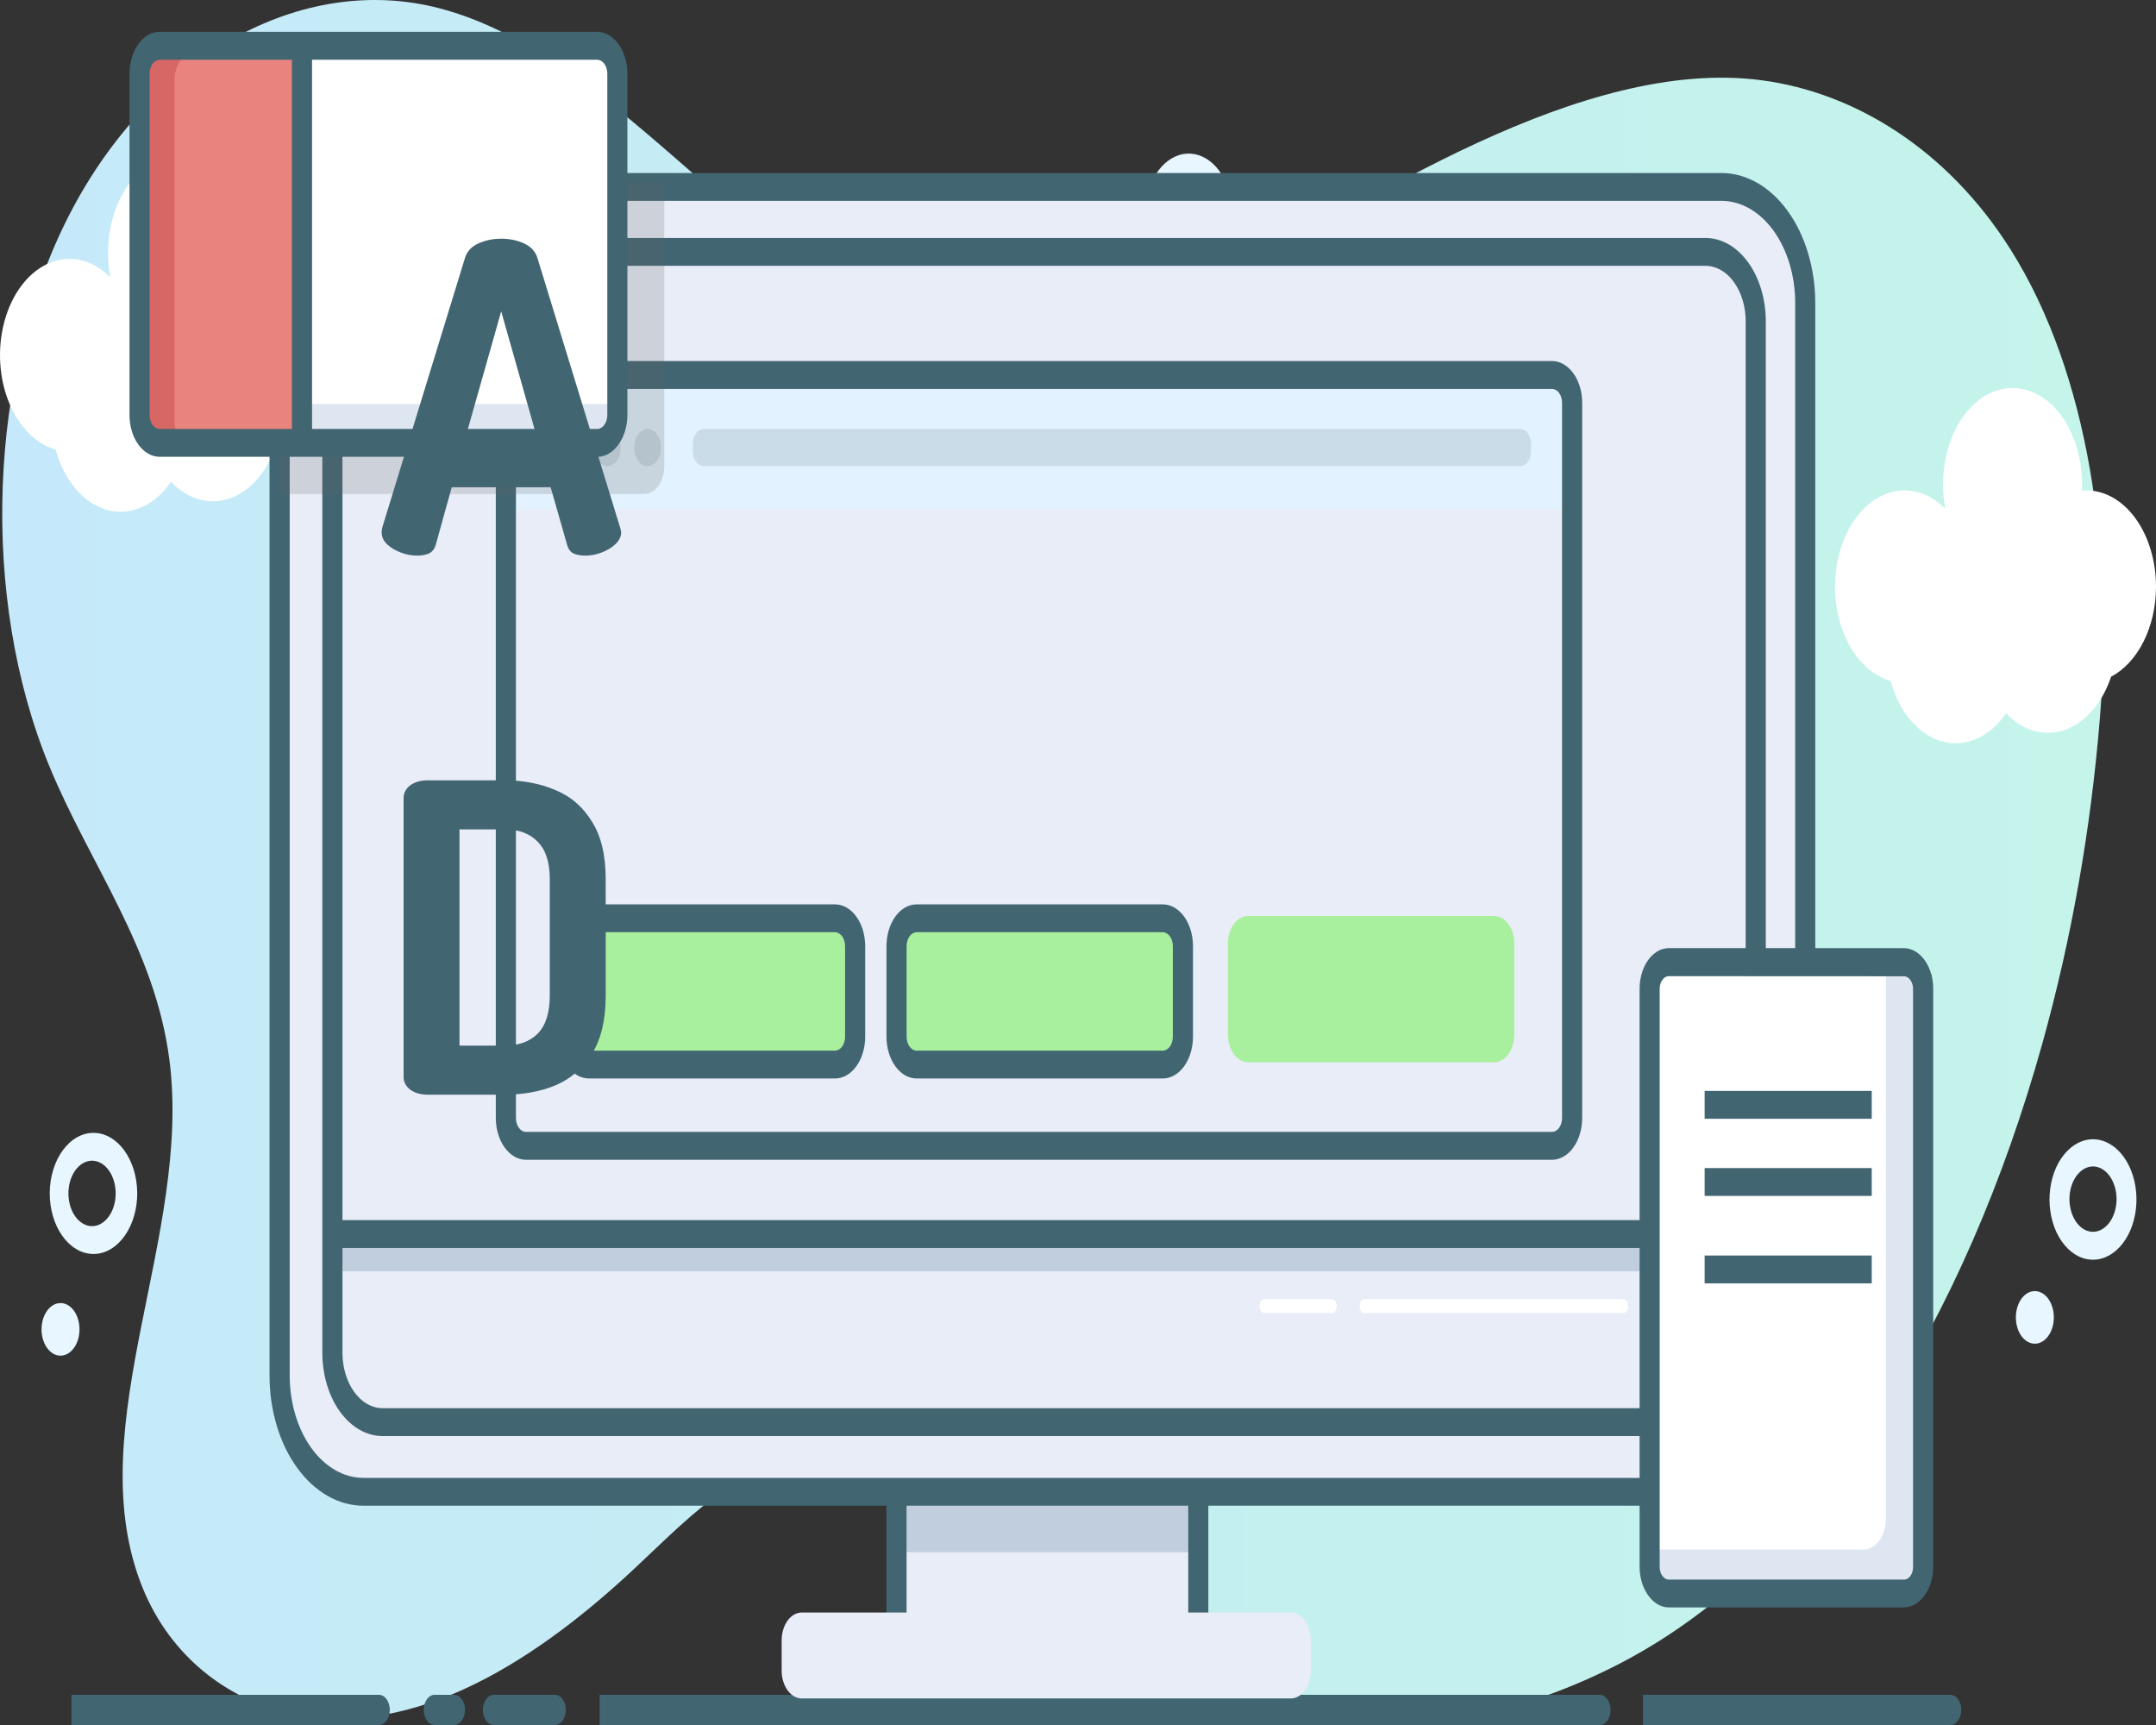 <svg width="60" height="48" viewBox="0 0 60 48" fill="none" xmlns="http://www.w3.org/2000/svg">
<rect x="0" y="0" width="60" height="48" fill="#333333" stroke="none"/>
<path d="M56.836 29.039C54.715 36.642 50.728 43.304 45.191 46.231C44.471 46.611 43.735 46.934 42.988 47.197C39.037 48.592 34.715 48.107 31.073 45.565C29.527 44.485 28.118 43.059 26.567 41.995C25.015 40.931 23.244 40.234 21.555 40.759C20.101 41.212 18.875 42.508 17.64 43.662C14.729 46.384 11.228 48.538 7.78 47.603C6.194 47.174 4.632 45.984 3.895 43.994C2.267 39.596 5.338 34.367 4.716 29.504C4.318 26.391 2.5 24.06 1.37 21.313C-0.564 16.614 -0.335 10.372 1.933 5.969C4.2 1.566 8.386 -0.77 12.224 0.229C16.904 1.447 20.442 6.932 24.993 8.873C27.839 10.086 30.929 9.724 33.648 8.127C38.039 5.546 44.073 1.587 49.015 2.232C51.643 2.575 54.221 4.19 55.956 6.948C58.149 10.43 58.806 15.373 58.44 19.964C58.189 23.072 57.65 26.122 56.836 29.039Z" fill="url(#paint0_linear_116_1366)"/>
<path d="M58.247 35.053C58.149 35.053 58.052 35.037 57.957 35.005C57.658 34.903 57.398 34.646 57.23 34.288C57.063 33.929 57 33.496 57.056 33.076C57.111 32.656 57.28 32.281 57.529 32.028C57.777 31.774 58.086 31.662 58.392 31.713C58.698 31.765 58.978 31.976 59.176 32.304C59.373 32.632 59.473 33.051 59.454 33.478C59.436 33.904 59.301 34.304 59.076 34.597C58.852 34.89 58.555 35.053 58.247 35.053ZM58.247 32.457C58.086 32.458 57.932 32.54 57.812 32.688C57.692 32.835 57.615 33.039 57.596 33.259C57.577 33.48 57.617 33.702 57.709 33.885C57.8 34.068 57.936 34.198 58.092 34.251C58.182 34.281 58.276 34.285 58.367 34.261C58.458 34.237 58.544 34.187 58.62 34.113C58.697 34.04 58.761 33.945 58.808 33.835C58.856 33.725 58.887 33.602 58.898 33.475C58.909 33.347 58.9 33.218 58.872 33.095C58.845 32.973 58.798 32.86 58.737 32.764C58.676 32.667 58.6 32.59 58.516 32.538C58.431 32.485 58.339 32.457 58.247 32.457Z" fill="#E7F6FF"/>
<path d="M57.142 36.83C57.211 36.438 57.037 36.042 56.753 35.947C56.469 35.851 56.183 36.093 56.115 36.485C56.046 36.878 56.22 37.274 56.504 37.369C56.788 37.465 57.073 37.223 57.142 36.83Z" fill="#E7F6FF"/>
<path d="M2.575 34.893C2.255 34.884 1.95 34.699 1.727 34.38C1.504 34.062 1.381 33.634 1.384 33.19C1.388 32.746 1.518 32.322 1.746 32.01C1.973 31.698 2.281 31.523 2.602 31.523C2.922 31.523 3.23 31.698 3.458 32.01C3.685 32.322 3.815 32.746 3.819 33.19C3.822 33.634 3.699 34.062 3.476 34.38C3.253 34.699 2.949 34.884 2.628 34.893H2.575ZM2.575 32.298H2.547C2.374 32.303 2.21 32.403 2.089 32.575C1.969 32.747 1.902 32.978 1.904 33.218C1.906 33.458 1.976 33.687 2.099 33.855C2.222 34.024 2.389 34.119 2.562 34.119C2.735 34.119 2.901 34.024 3.024 33.855C3.147 33.687 3.217 33.458 3.219 33.218C3.221 32.978 3.154 32.747 3.034 32.575C2.914 32.403 2.749 32.303 2.576 32.298H2.575Z" fill="#E7F6FF"/>
<path d="M1.707 37.722C1.999 37.705 2.225 37.363 2.212 36.959C2.2 36.555 1.953 36.242 1.662 36.26C1.37 36.277 1.144 36.618 1.156 37.022C1.169 37.426 1.415 37.74 1.707 37.722Z" fill="#E7F6FF"/>
<path d="M33.083 7.641C32.793 7.641 32.512 7.497 32.291 7.236C32.07 6.974 31.925 6.612 31.88 6.214C31.836 5.817 31.896 5.41 32.049 5.069C32.202 4.727 32.439 4.473 32.716 4.351C32.993 4.23 33.292 4.251 33.559 4.409C33.826 4.566 34.044 4.852 34.172 5.212C34.301 5.573 34.332 5.986 34.26 6.375C34.188 6.765 34.017 7.106 33.779 7.336C33.575 7.534 33.332 7.64 33.083 7.641ZM33.079 5.046C32.909 5.046 32.746 5.136 32.623 5.299C32.5 5.462 32.427 5.684 32.42 5.919C32.412 6.154 32.47 6.384 32.582 6.561C32.694 6.738 32.851 6.849 33.02 6.87C33.189 6.891 33.358 6.82 33.491 6.673C33.623 6.526 33.71 6.314 33.733 6.081C33.755 5.847 33.712 5.611 33.611 5.421C33.511 5.231 33.362 5.102 33.195 5.06C33.157 5.051 33.118 5.046 33.079 5.046Z" fill="#E7F6FF"/>
<path d="M30.601 7.549C30.84 7.317 30.898 6.86 30.73 6.529C30.563 6.198 30.233 6.118 29.994 6.35C29.755 6.582 29.697 7.039 29.865 7.37C30.032 7.701 30.362 7.781 30.601 7.549Z" fill="#E7F6FF"/>
<path d="M60 16.324C60 15.614 59.796 14.932 59.433 14.43C59.071 13.928 58.579 13.646 58.066 13.646C58.023 13.646 57.98 13.646 57.938 13.651C57.941 13.593 57.943 13.534 57.943 13.475C57.942 13.094 57.884 12.718 57.77 12.371C57.657 12.024 57.492 11.715 57.285 11.463C57.079 11.212 56.836 11.025 56.573 10.914C56.31 10.802 56.033 10.77 55.76 10.819C55.487 10.868 55.225 10.996 54.992 11.197C54.758 11.396 54.557 11.663 54.404 11.979C54.25 12.295 54.147 12.652 54.101 13.028C54.055 13.403 54.067 13.788 54.137 14.156C53.903 13.921 53.635 13.762 53.35 13.69C53.066 13.618 52.774 13.634 52.496 13.739C52.217 13.844 51.959 14.033 51.74 14.294C51.521 14.555 51.347 14.88 51.231 15.246C51.114 15.613 51.059 16.01 51.068 16.41C51.077 16.81 51.151 17.201 51.284 17.556C51.417 17.912 51.605 18.221 51.836 18.462C52.066 18.703 52.333 18.869 52.616 18.949C52.731 19.374 52.923 19.75 53.172 20.044C53.422 20.338 53.721 20.54 54.042 20.63C54.363 20.72 54.695 20.695 55.007 20.559C55.32 20.422 55.602 20.179 55.828 19.85C56.058 20.091 56.325 20.258 56.609 20.337C56.892 20.417 57.185 20.407 57.466 20.309C57.746 20.211 58.007 20.027 58.23 19.771C58.452 19.515 58.63 19.193 58.751 18.829C59.118 18.636 59.434 18.294 59.657 17.846C59.88 17.399 60 16.868 60 16.324Z" fill="white"/>
<path d="M8.932 9.885C8.933 9.533 8.883 9.185 8.786 8.86C8.689 8.534 8.546 8.239 8.367 7.99C8.187 7.741 7.974 7.543 7.739 7.408C7.504 7.274 7.253 7.204 6.998 7.204C6.956 7.204 6.913 7.204 6.871 7.21C6.874 7.152 6.875 7.093 6.875 7.033C6.875 6.653 6.817 6.276 6.703 5.93C6.59 5.583 6.424 5.273 6.218 5.022C6.011 4.771 5.769 4.583 5.506 4.472C5.243 4.361 4.966 4.329 4.693 4.377C4.42 4.426 4.158 4.555 3.924 4.755C3.691 4.955 3.49 5.222 3.337 5.538C3.183 5.853 3.08 6.211 3.034 6.586C2.988 6.962 3 7.346 3.07 7.714C2.836 7.48 2.567 7.32 2.283 7.248C1.999 7.176 1.707 7.193 1.428 7.297C1.15 7.402 0.891 7.592 0.673 7.853C0.454 8.113 0.28 8.439 0.164 8.805C0.047 9.171 -0.008 9.569 0.001 9.968C0.01 10.368 0.084 10.76 0.217 11.115C0.35 11.47 0.538 11.78 0.769 12.021C0.999 12.261 1.266 12.428 1.549 12.508C1.664 12.932 1.856 13.308 2.105 13.602C2.354 13.895 2.653 14.097 2.974 14.187C3.295 14.277 3.627 14.252 3.939 14.116C4.251 13.98 4.533 13.737 4.759 13.408C4.99 13.65 5.257 13.816 5.54 13.896C5.824 13.975 6.117 13.966 6.397 13.868C6.678 13.77 6.939 13.586 7.161 13.33C7.384 13.074 7.562 12.752 7.682 12.388C8.049 12.195 8.366 11.853 8.589 11.406C8.812 10.959 8.932 10.429 8.932 9.885Z" fill="white"/>
<path d="M44.519 48H16.688V47.16H44.519C44.599 47.16 44.676 47.204 44.733 47.283C44.79 47.362 44.822 47.469 44.822 47.58C44.822 47.691 44.79 47.798 44.733 47.877C44.676 47.956 44.599 48 44.519 48Z" fill="#426572"/>
<path d="M15.443 48H13.742C13.661 48 13.584 47.956 13.527 47.877C13.47 47.798 13.438 47.691 13.438 47.58C13.438 47.469 13.47 47.362 13.527 47.283C13.584 47.204 13.661 47.16 13.742 47.16H15.443C15.524 47.16 15.601 47.204 15.658 47.283C15.715 47.362 15.746 47.469 15.746 47.58C15.746 47.691 15.715 47.798 15.658 47.877C15.601 47.956 15.524 48 15.443 48Z" fill="#426572"/>
<path d="M12.637 48H12.095C12.015 48 11.938 47.956 11.881 47.877C11.824 47.798 11.792 47.691 11.792 47.58C11.792 47.469 11.824 47.362 11.881 47.283C11.938 47.204 12.015 47.16 12.095 47.16H12.637C12.718 47.16 12.795 47.204 12.852 47.283C12.909 47.362 12.941 47.469 12.941 47.58C12.941 47.691 12.909 47.798 12.852 47.877C12.795 47.956 12.718 48 12.637 48Z" fill="#426572"/>
<path d="M54.277 48H45.723V47.16H54.277C54.358 47.16 54.435 47.204 54.492 47.283C54.548 47.362 54.58 47.469 54.58 47.58C54.58 47.691 54.548 47.798 54.492 47.877C54.435 47.956 54.358 48 54.277 48Z" fill="#426572"/>
<path d="M10.544 48H1.99V47.16H10.544C10.625 47.16 10.702 47.204 10.759 47.283C10.816 47.362 10.848 47.469 10.848 47.58C10.848 47.691 10.816 47.798 10.759 47.877C10.702 47.956 10.625 48 10.544 48Z" fill="#426572"/>
<path d="M32.904 34.985H25.625C25.316 34.985 25.066 35.332 25.066 35.761V45.452C25.066 45.88 25.316 46.227 25.625 46.227H32.904C33.213 46.227 33.464 45.88 33.464 45.452V35.761C33.464 35.332 33.213 34.985 32.904 34.985Z" fill="#E8EDF7"/>
<path d="M25.066 39.637H33.464V43.191H25.066V39.637Z" fill="#C1CEDE"/>
<path d="M32.788 46.744H25.509C25.287 46.744 25.073 46.621 24.916 46.403C24.758 46.185 24.669 45.889 24.669 45.581V35.89C24.669 35.581 24.758 35.285 24.916 35.067C25.073 34.849 25.287 34.727 25.509 34.727H32.788C33.011 34.727 33.224 34.849 33.382 35.067C33.539 35.285 33.627 35.581 33.627 35.89V45.581C33.627 45.889 33.539 46.185 33.382 46.403C33.224 46.621 33.011 46.744 32.788 46.744ZM25.509 35.502C25.435 35.502 25.364 35.543 25.311 35.616C25.259 35.688 25.229 35.787 25.229 35.89V45.581C25.229 45.684 25.259 45.782 25.311 45.855C25.364 45.928 25.435 45.969 25.509 45.969H32.788C32.862 45.969 32.933 45.928 32.986 45.855C33.038 45.782 33.068 45.684 33.068 45.581V35.89C33.068 35.787 33.038 35.688 32.986 35.616C32.933 35.543 32.862 35.502 32.788 35.502H25.509Z" fill="#426572"/>
<path d="M50.517 8.3V38.15C50.517 38.862 50.346 39.554 50.033 40.119C49.719 40.684 49.28 41.089 48.782 41.272C48.588 41.343 48.387 41.379 48.186 41.378H10.391C9.772 41.378 9.179 41.038 8.741 40.432C8.304 39.826 8.058 39.005 8.058 38.148V8.299C8.057 7.702 8.177 7.117 8.402 6.608C8.432 6.544 8.463 6.479 8.496 6.415C8.753 5.919 9.106 5.534 9.514 5.305C9.791 5.148 10.089 5.068 10.389 5.069H48.182C48.489 5.068 48.792 5.152 49.076 5.314C49.359 5.476 49.616 5.715 49.833 6.015C50.05 6.315 50.222 6.671 50.339 7.063C50.456 7.456 50.517 7.876 50.517 8.3Z" fill="#E8EDF7"/>
<path d="M47.905 41.898H10.114C9.421 41.898 8.756 41.517 8.266 40.839C7.776 40.16 7.501 39.24 7.501 38.28V8.431C7.5 7.517 7.75 6.637 8.201 5.969C8.231 5.923 8.264 5.876 8.305 5.821C8.791 5.174 9.439 4.813 10.114 4.814H47.905C48.598 4.814 49.263 5.195 49.753 5.874C50.243 6.552 50.518 7.473 50.518 8.432V38.282C50.518 38.757 50.451 39.227 50.32 39.667C50.189 40.106 49.996 40.505 49.754 40.841C49.511 41.177 49.223 41.444 48.906 41.625C48.588 41.807 48.248 41.9 47.905 41.9V41.898ZM10.114 5.588C9.584 5.587 9.074 5.871 8.693 6.38C8.661 6.423 8.635 6.459 8.612 6.493C8.258 7.019 8.061 7.712 8.062 8.432V38.281C8.062 39.035 8.278 39.758 8.663 40.291C9.048 40.824 9.57 41.124 10.115 41.124H47.906C48.176 41.124 48.443 41.051 48.692 40.908C48.941 40.766 49.168 40.556 49.359 40.292C49.549 40.028 49.701 39.715 49.804 39.369C49.907 39.024 49.959 38.654 49.959 38.281V8.432C49.959 7.678 49.743 6.955 49.358 6.421C48.973 5.888 48.451 5.589 47.906 5.589L10.114 5.588Z" fill="#426572"/>
<path d="M48.768 34.339V37.642C48.768 38.154 48.621 38.645 48.36 39.007C48.098 39.369 47.744 39.572 47.374 39.572H10.55C10.181 39.572 9.826 39.369 9.565 39.007C9.304 38.645 9.157 38.154 9.157 37.642V34.339H9.975V34.468H47.95V34.339H48.768Z" fill="#E8EDF7"/>
<path d="M9.272 34.21H48.79V35.373H9.272V34.21Z" fill="#C1CEDE"/>
<path d="M9.367 33.951H48.745V34.727H9.367V33.951Z" fill="#426572"/>
<path d="M14.451 14.181H43.751V11.456L43.191 10.434H17.53H15.011L14.078 11.456V14.181H14.451Z" fill="#E2F2FF"/>
<path d="M43.191 32.272H14.637C14.415 32.272 14.201 32.149 14.044 31.931C13.886 31.713 13.798 31.417 13.798 31.109V11.209C13.798 10.901 13.886 10.605 14.044 10.387C14.201 10.169 14.415 10.046 14.637 10.046H43.191C43.414 10.046 43.627 10.169 43.785 10.387C43.943 10.605 44.031 10.901 44.031 11.209V31.109C44.031 31.417 43.943 31.713 43.785 31.931C43.627 32.149 43.414 32.272 43.191 32.272ZM14.637 10.822C14.563 10.822 14.492 10.862 14.44 10.935C14.387 11.008 14.358 11.106 14.358 11.209V31.109C14.358 31.212 14.387 31.31 14.44 31.383C14.492 31.456 14.563 31.496 14.637 31.496H43.191C43.265 31.496 43.337 31.456 43.389 31.383C43.442 31.31 43.471 31.212 43.471 31.109V11.209C43.471 11.106 43.442 11.008 43.389 10.935C43.337 10.862 43.265 10.822 43.191 10.822H14.637Z" fill="#426572"/>
<path d="M35.922 44.87H22.313C22.004 44.87 21.753 45.217 21.753 45.646V46.486C21.753 46.914 22.004 47.261 22.313 47.261H35.922C36.231 47.261 36.481 46.914 36.481 46.486V45.646C36.481 45.217 36.231 44.87 35.922 44.87Z" fill="#E8EDF7"/>
<path d="M15.781 12.97C15.987 12.97 16.154 12.738 16.154 12.453C16.154 12.167 15.987 11.936 15.781 11.936C15.575 11.936 15.408 12.167 15.408 12.453C15.408 12.738 15.575 12.97 15.781 12.97Z" fill="#CADCE8"/>
<path d="M16.901 12.97C17.107 12.97 17.274 12.738 17.274 12.453C17.274 12.167 17.107 11.936 16.901 11.936C16.695 11.936 16.527 12.167 16.527 12.453C16.527 12.738 16.695 12.97 16.901 12.97Z" fill="#CADCE8"/>
<path d="M18.02 12.97C18.227 12.97 18.394 12.738 18.394 12.453C18.394 12.167 18.227 11.936 18.02 11.936C17.814 11.936 17.647 12.167 17.647 12.453C17.647 12.738 17.814 12.97 18.02 12.97Z" fill="#CADCE8"/>
<path d="M42.305 11.936H19.584C19.416 11.936 19.28 12.124 19.28 12.356V12.55C19.28 12.782 19.416 12.97 19.584 12.97H42.305C42.473 12.97 42.608 12.782 42.608 12.55V12.356C42.608 12.124 42.473 11.936 42.305 11.936Z" fill="#CADCE8"/>
<path d="M23.337 25.488H16.488C16.179 25.488 15.928 25.835 15.928 26.263V28.783C15.928 29.211 16.179 29.558 16.488 29.558H23.337C23.647 29.558 23.897 29.211 23.897 28.783V26.263C23.897 25.835 23.647 25.488 23.337 25.488Z" fill="#A8EF9E"/>
<path d="M23.238 30.01H16.388C16.165 30.01 15.951 29.888 15.794 29.67C15.636 29.452 15.548 29.156 15.548 28.847V26.328C15.548 26.019 15.636 25.723 15.794 25.505C15.951 25.287 16.165 25.165 16.388 25.165H23.238C23.46 25.165 23.674 25.287 23.831 25.505C23.989 25.723 24.078 26.019 24.078 26.328V28.847C24.078 29.156 23.989 29.452 23.831 29.67C23.674 29.888 23.46 30.01 23.238 30.01ZM16.388 25.94C16.314 25.94 16.243 25.981 16.19 26.053C16.138 26.126 16.108 26.225 16.108 26.328V28.847C16.108 28.95 16.138 29.049 16.19 29.122C16.243 29.194 16.314 29.235 16.388 29.235H23.238C23.312 29.235 23.383 29.194 23.436 29.122C23.488 29.049 23.518 28.95 23.518 28.847V26.328C23.518 26.225 23.488 26.126 23.436 26.053C23.383 25.981 23.312 25.94 23.238 25.94H16.388Z" fill="#426572"/>
<path d="M32.46 25.488H25.61C25.301 25.488 25.05 25.835 25.05 26.263V28.783C25.05 29.211 25.301 29.558 25.61 29.558H32.46C32.769 29.558 33.02 29.211 33.02 28.783V26.263C33.02 25.835 32.769 25.488 32.46 25.488Z" fill="#A8EF9E"/>
<path d="M32.36 30.01H25.51C25.287 30.01 25.073 29.888 24.916 29.67C24.759 29.452 24.67 29.156 24.67 28.847V26.328C24.67 26.019 24.759 25.723 24.916 25.505C25.073 25.287 25.287 25.165 25.51 25.165H32.36C32.583 25.165 32.796 25.287 32.954 25.505C33.111 25.723 33.2 26.019 33.2 26.328V28.847C33.2 29.156 33.111 29.452 32.954 29.67C32.796 29.888 32.583 30.01 32.36 30.01ZM25.51 25.94C25.436 25.94 25.365 25.981 25.312 26.053C25.26 26.126 25.23 26.225 25.23 26.328V28.847C25.23 28.95 25.26 29.049 25.312 29.122C25.365 29.194 25.436 29.235 25.51 29.235H32.36C32.434 29.235 32.505 29.194 32.558 29.122C32.61 29.049 32.64 28.95 32.64 28.847V26.328C32.64 26.225 32.61 26.126 32.558 26.053C32.505 25.981 32.434 25.94 32.36 25.94H25.51Z" fill="#426572"/>
<path d="M41.582 25.488H34.732C34.423 25.488 34.172 25.835 34.172 26.263V28.783C34.172 29.211 34.423 29.558 34.732 29.558H41.582C41.891 29.558 42.142 29.211 42.142 28.783V26.263C42.142 25.835 41.891 25.488 41.582 25.488Z" fill="#A8EF9E"/>
<path d="M47.467 39.96H10.644C10.2 39.959 9.775 39.715 9.461 39.281C9.147 38.846 8.971 38.257 8.97 37.643V8.939C8.971 8.325 9.147 7.736 9.461 7.301C9.775 6.867 10.2 6.623 10.644 6.622H47.467C47.911 6.623 48.336 6.867 48.65 7.301C48.964 7.736 49.14 8.325 49.141 8.939V37.642C49.14 38.257 48.964 38.846 48.65 39.28C48.336 39.715 47.911 39.959 47.467 39.96ZM10.644 7.397C10.348 7.398 10.065 7.56 9.857 7.849C9.648 8.139 9.53 8.531 9.53 8.939V37.642C9.53 38.051 9.648 38.443 9.857 38.732C10.065 39.021 10.348 39.184 10.644 39.184H47.467C47.762 39.184 48.045 39.021 48.254 38.732C48.463 38.443 48.581 38.051 48.581 37.642V8.939C48.581 8.531 48.463 8.139 48.254 7.849C48.045 7.56 47.762 7.398 47.467 7.397H10.644Z" fill="#426572"/>
<path opacity="0.1" d="M5.184 12.43C5.258 12.477 5.337 12.502 5.418 12.501H5.184V12.43Z" fill="#606060"/>
<path opacity="0.2" d="M18.487 5.071V12.97C18.487 13.175 18.428 13.373 18.323 13.518C18.218 13.663 18.076 13.745 17.927 13.745H7.78V12.324H5.184V3.327C5.184 3.121 5.243 2.924 5.348 2.779C5.453 2.633 5.596 2.552 5.744 2.552H17.181V5.071H18.487Z" fill="#606060"/>
<path d="M4.438 12.178H16.615C16.924 12.178 17.175 11.831 17.175 11.402V1.905C17.175 1.477 16.924 1.129 16.615 1.129H4.438C4.129 1.129 3.878 1.477 3.878 1.905V11.402C3.878 11.831 4.129 12.178 4.438 12.178Z" fill="white"/>
<path d="M8.45 11.241H17.082V11.952H8.45V11.241Z" fill="#DEE6F1"/>
<path d="M3.977 11.484V1.986C3.977 1.781 4.036 1.583 4.141 1.438C4.246 1.293 4.388 1.211 4.537 1.211H8.497V12.259H4.537C4.388 12.259 4.246 12.177 4.141 12.032C4.036 11.886 3.977 11.689 3.977 11.484Z" fill="#E8837E"/>
<path d="M5.184 12.43C5.258 12.477 5.337 12.502 5.418 12.501H4.625C4.548 12.501 4.473 12.479 4.402 12.437C4.332 12.395 4.269 12.334 4.217 12.256C4.172 12.19 4.136 12.114 4.11 12.03C4.101 12.003 4.094 11.974 4.088 11.946C4.072 11.874 4.065 11.8 4.065 11.726V2.228C4.065 2.023 4.124 1.826 4.229 1.68C4.334 1.535 4.476 1.453 4.625 1.453H5.418C5.269 1.453 5.127 1.535 5.022 1.68C4.917 1.826 4.858 2.023 4.858 2.228V11.726C4.858 11.889 4.895 12.047 4.964 12.178C4.978 12.207 4.994 12.234 5.01 12.259C5.026 12.282 5.043 12.303 5.06 12.324C5.098 12.367 5.14 12.402 5.184 12.43Z" fill="#D66765"/>
<path d="M16.621 12.711H4.444C4.326 12.711 4.209 12.677 4.102 12.61C3.954 12.518 3.828 12.37 3.739 12.181C3.651 11.993 3.604 11.773 3.604 11.548V2.051C3.604 1.818 3.655 1.592 3.748 1.399C3.842 1.206 3.975 1.057 4.131 0.969L4.178 0.937H4.195C4.275 0.902 4.359 0.885 4.443 0.885H16.62C16.822 0.886 17.017 0.988 17.17 1.172C17.323 1.355 17.422 1.609 17.451 1.886C17.457 1.94 17.46 1.994 17.46 2.048V11.546C17.46 11.787 17.405 12.023 17.303 12.22C17.226 12.371 17.124 12.495 17.005 12.58C16.887 12.666 16.755 12.711 16.621 12.711ZM4.304 1.715C4.261 1.749 4.226 1.798 4.201 1.857C4.177 1.916 4.164 1.983 4.164 2.051V11.548C4.164 11.623 4.18 11.697 4.209 11.76C4.239 11.822 4.281 11.872 4.331 11.902C4.366 11.925 4.405 11.936 4.444 11.936H16.621C16.666 11.936 16.709 11.921 16.749 11.892C16.789 11.864 16.823 11.822 16.849 11.772C16.883 11.707 16.901 11.629 16.901 11.548V2.051C16.901 2.034 16.9 2.017 16.898 2C16.889 1.907 16.856 1.821 16.805 1.759C16.754 1.697 16.689 1.663 16.621 1.663H4.444C4.413 1.663 4.382 1.67 4.354 1.684L4.304 1.715Z" fill="#426572"/>
<path d="M8.124 1.389H8.684V12.243H8.124V1.389Z" fill="#426572"/>
<path d="M11.602 15.461C11.459 15.461 11.311 15.433 11.16 15.377C11.008 15.321 10.88 15.245 10.777 15.149C10.673 15.054 10.621 14.942 10.621 14.814C10.621 14.79 10.625 14.751 10.633 14.695L12.943 7.168C12.998 6.993 13.122 6.861 13.314 6.773C13.513 6.685 13.724 6.642 13.948 6.642C14.179 6.642 14.391 6.685 14.582 6.773C14.774 6.861 14.897 6.993 14.953 7.168L17.262 14.695C17.278 14.751 17.286 14.79 17.286 14.814C17.286 14.934 17.23 15.046 17.119 15.149C17.015 15.245 16.887 15.321 16.736 15.377C16.584 15.433 16.437 15.461 16.293 15.461C16.166 15.461 16.054 15.441 15.958 15.401C15.87 15.353 15.81 15.269 15.779 15.149L15.324 13.558H12.572L12.129 15.149C12.097 15.269 12.033 15.353 11.938 15.401C11.842 15.441 11.73 15.461 11.602 15.461ZM12.907 12.337H14.989L13.948 8.664L12.907 12.337ZM11.914 30.461C11.706 30.461 11.539 30.413 11.411 30.317C11.291 30.221 11.232 30.106 11.232 29.97V22.204C11.232 22.068 11.291 21.953 11.411 21.857C11.539 21.761 11.706 21.713 11.914 21.713H14.032C14.566 21.713 15.045 21.805 15.467 21.989C15.89 22.164 16.225 22.455 16.473 22.862C16.728 23.261 16.856 23.795 16.856 24.465V27.708C16.856 28.378 16.728 28.917 16.473 29.324C16.225 29.723 15.89 30.014 15.467 30.197C15.045 30.373 14.566 30.461 14.032 30.461H11.914ZM12.787 29.096H14.032C14.43 29.096 14.742 28.985 14.965 28.761C15.188 28.53 15.3 28.179 15.3 27.708V24.465C15.3 23.995 15.188 23.648 14.965 23.424C14.742 23.193 14.434 23.078 14.043 23.078H12.787V29.096Z" fill="#426572"/>
<path d="M46.009 27.542V43.557C46.009 43.985 46.259 44.332 46.569 44.332H53.059C53.369 44.332 53.619 43.985 53.619 43.557V27.542C53.619 27.114 53.369 26.767 53.059 26.767H46.569C46.259 26.767 46.009 27.114 46.009 27.542Z" fill="white"/>
<path d="M53.619 27.841V43.689C53.619 43.916 53.554 44.133 53.438 44.294C53.322 44.455 53.165 44.546 53.002 44.547H46.629C46.465 44.547 46.307 44.456 46.191 44.295C46.075 44.134 46.01 43.916 46.009 43.689V43.116H51.863C52.027 43.115 52.185 43.024 52.301 42.863C52.418 42.701 52.483 42.482 52.483 42.254V26.983H53.002C53.165 26.984 53.322 27.075 53.438 27.236C53.554 27.397 53.619 27.614 53.619 27.841Z" fill="#DEE6F1"/>
<path d="M52.985 44.728H46.443C46.274 44.728 46.109 44.653 45.971 44.516C45.866 44.411 45.779 44.274 45.72 44.114C45.66 43.955 45.629 43.778 45.629 43.598V27.511C45.629 27.352 45.653 27.196 45.7 27.052C45.764 26.853 45.868 26.684 46 26.565C46.132 26.447 46.286 26.383 46.443 26.383H52.986C53.148 26.384 53.307 26.453 53.441 26.579C53.576 26.706 53.68 26.885 53.741 27.094L53.764 27.159V27.181C53.788 27.288 53.8 27.399 53.8 27.511V43.598C53.799 43.869 53.728 44.131 53.599 44.336C53.471 44.541 53.294 44.675 53.1 44.714C53.062 44.723 53.024 44.727 52.985 44.728ZM46.443 27.163C46.394 27.163 46.345 27.183 46.304 27.22C46.263 27.257 46.23 27.31 46.21 27.373C46.195 27.418 46.188 27.466 46.188 27.515V43.603C46.188 43.659 46.198 43.714 46.217 43.764C46.236 43.814 46.263 43.856 46.296 43.889C46.338 43.931 46.39 43.954 46.442 43.954H52.985C52.996 43.955 53.007 43.955 53.018 43.954C53.079 43.942 53.135 43.9 53.176 43.836C53.216 43.772 53.239 43.69 53.239 43.605V27.517C53.239 27.478 53.234 27.44 53.225 27.403L53.203 27.339C53.181 27.286 53.149 27.243 53.11 27.212C53.072 27.182 53.029 27.166 52.985 27.166L46.443 27.163Z" fill="#426572"/>
<path d="M47.439 32.503H52.089V33.278H47.439V32.503Z" fill="#426572"/>
<path d="M47.439 30.356H52.089V31.131H47.439V30.356Z" fill="#426572"/>
<path d="M47.439 34.936H52.089V35.711H47.439V34.936Z" fill="#426572"/>
<path d="M37.974 36.536H45.175C45.355 36.536 45.355 36.148 45.175 36.148H37.974C37.794 36.148 37.794 36.536 37.974 36.536Z" fill="white"/>
<path d="M35.19 36.536H37.064C37.244 36.536 37.245 36.148 37.064 36.148H35.19C35.01 36.148 35.01 36.536 35.19 36.536Z" fill="white"/>
<defs>
<linearGradient id="paint0_linear_116_1366" x1="0.062" y1="23.982" x2="58.535" y2="23.982" gradientUnits="userSpaceOnUse">
<stop stop-color="#C5E9FA"/>
<stop offset="1" stop-color="#C4F4EA"/>
</linearGradient>
</defs>
</svg>
